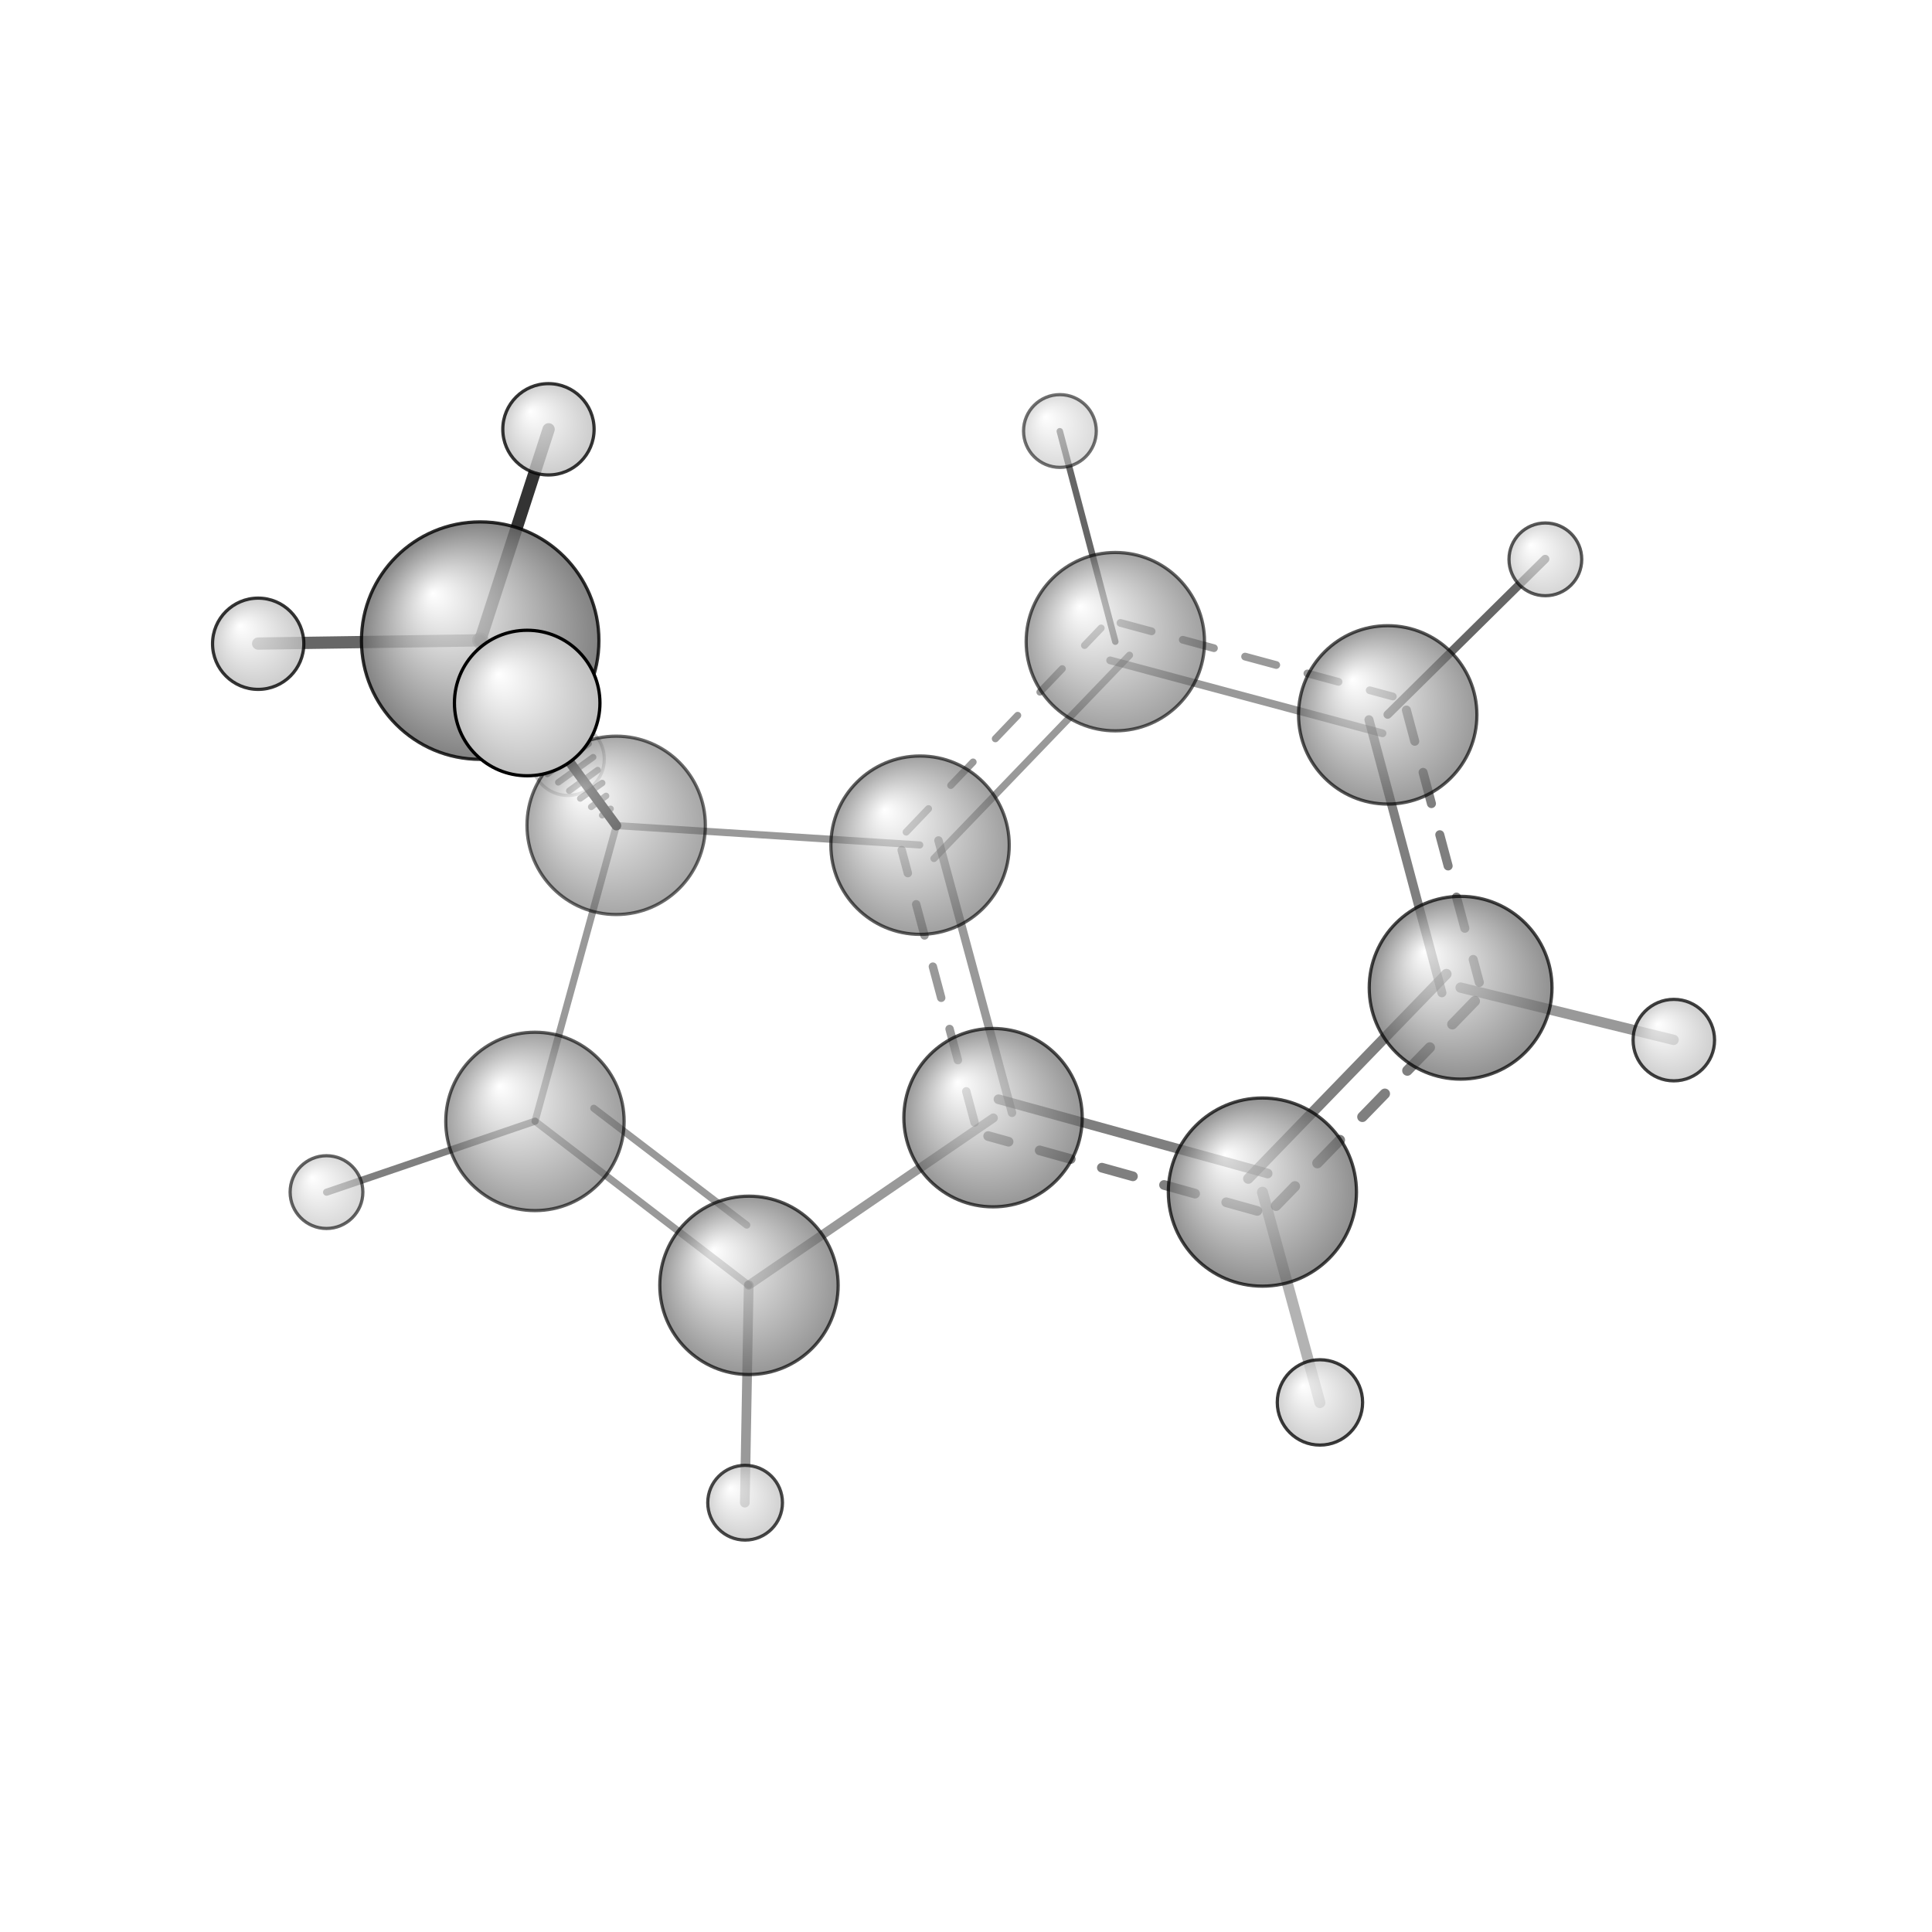 <?xml version="1.0"?>
<svg version="1.1" id="topsvg"
xmlns="http://www.w3.org/2000/svg" xmlns:xlink="http://www.w3.org/1999/xlink"
xmlns:cml="http://www.xml-cml.org/schema" x="0" y="0" width="1024px" height="1024px" viewBox="0 0 100 100">
<title>13024 - Open Babel Depiction</title>
<rect x="0" y="0" width="100" height="100" fill="white"/>
<defs>
<radialGradient id='radialffffff666666' cx='50%' cy='50%' r='50%' fx='30%' fy='30%'>
  <stop offset=' 0%' stop-color="rgb(255,255,255)"  stop-opacity='1.0'/>
  <stop offset='100%' stop-color="rgb(102,102,102)"  stop-opacity ='1.0'/>
</radialGradient>
<radialGradient id='radialffffffbfbfbf' cx='50%' cy='50%' r='50%' fx='30%' fy='30%'>
  <stop offset=' 0%' stop-color="rgb(255,255,255)"  stop-opacity='1.0'/>
  <stop offset='100%' stop-color="rgb(191,191,191)"  stop-opacity ='1.0'/>
</radialGradient>
</defs>
<g transform="translate(0,0)">
<svg width="100" height="100" x="0" y="0" viewBox="0 0 299.334 246.308"
font-family="sans-serif" stroke="rgb(0,0,0)" stroke-width="2"  stroke-linecap="round">
<line x1="95.5" y1="101.4" x2="74.4" y2="72.7" opacity="1.0" stroke="rgb(0,0,0)"  stroke-width="1.5"/>
<line x1="93.3" y1="99.8" x2="94.6" y2="98.8" opacity="0.5" stroke="rgb(0,0,0)"  stroke-width="1.0"/>
<line x1="91.6" y1="98.5" x2="93.9" y2="96.8" opacity="0.5" stroke="rgb(0,0,0)"  stroke-width="1.0"/>
<line x1="89.9" y1="97.2" x2="93.3" y2="94.8" opacity="0.5" stroke="rgb(0,0,0)"  stroke-width="1.0"/>
<line x1="88.2" y1="96.0" x2="92.6" y2="92.8" opacity="0.5" stroke="rgb(0,0,0)"  stroke-width="1.0"/>
<line x1="86.5" y1="94.7" x2="91.9" y2="90.8" opacity="0.5" stroke="rgb(0,0,0)"  stroke-width="1.0"/>
<line x1="84.8" y1="93.4" x2="91.2" y2="88.7" opacity="0.5" stroke="rgb(0,0,0)"  stroke-width="1.0"/>
<line x1="82.9" y1="147.2" x2="50.6" y2="158.2" opacity="0.5" stroke="rgb(0,0,0)"  stroke-width="1.1"/>
<line x1="116.0" y1="172.6" x2="115.4" y2="206.3" opacity="0.4" stroke="rgb(0,0,0)"  stroke-width="1.5"/>
<line x1="74.4" y1="72.7" x2="81.7" y2="82.4" opacity="0.5" stroke="rgb(0,0,0)"  stroke-width="2.5"/>
<line x1="74.4" y1="72.7" x2="85.0" y2="40.0" opacity="0.8" stroke="rgb(0,0,0)"  stroke-width="1.9"/>
<line x1="74.4" y1="72.7" x2="40.0" y2="73.2" opacity="0.6" stroke="rgb(0,0,0)"  stroke-width="1.9"/>
<line x1="172.8" y1="72.9" x2="164.2" y2="40.3" opacity="0.6" stroke="rgb(0,0,0)"  stroke-width="1.0"/>
<line x1="195.6" y1="158.2" x2="204.5" y2="190.8" opacity="0.3" stroke="rgb(0,0,0)"  stroke-width="1.7"/>
<line x1="215.0" y1="84.2" x2="239.4" y2="60.1" opacity="0.6" stroke="rgb(0,0,0)"  stroke-width="1.3"/>
<line x1="226.3" y1="126.5" x2="259.3" y2="134.6" opacity="0.4" stroke="rgb(0,0,0)"  stroke-width="1.6"/>
<line x1="144.7" y1="106.5" x2="175.0" y2="75.0" opacity="0.4" stroke="rgb(0,0,0)"  stroke-width="1.1"/>
<line x1="140.4" y1="102.4" x2="170.6" y2="70.8" opacity="0.4" stroke="rgb(0,0,0)"  stroke-width="1.1" stroke-dasharray="5.0,5.0"/>
<line x1="172.0" y1="75.8" x2="214.2" y2="87.1" opacity="0.4" stroke="rgb(0,0,0)"  stroke-width="1.2"/>
<line x1="173.6" y1="70.0" x2="215.8" y2="81.4" opacity="0.4" stroke="rgb(0,0,0)"  stroke-width="1.2" stroke-dasharray="5.0,5.0"/>
<line x1="212.1" y1="85.0" x2="223.4" y2="127.3" opacity="0.5" stroke="rgb(0,0,0)"  stroke-width="1.4"/>
<line x1="217.9" y1="83.5" x2="229.2" y2="125.7" opacity="0.5" stroke="rgb(0,0,0)"  stroke-width="1.4" stroke-dasharray="5.0,5.0"/>
<line x1="224.1" y1="124.4" x2="193.4" y2="156.1" opacity="0.5" stroke="rgb(0,0,0)"  stroke-width="1.6"/>
<line x1="228.5" y1="128.6" x2="197.7" y2="160.3" opacity="0.5" stroke="rgb(0,0,0)"  stroke-width="1.6" stroke-dasharray="5.0,5.0"/>
<line x1="196.4" y1="155.3" x2="154.7" y2="143.8" opacity="0.5" stroke="rgb(0,0,0)"  stroke-width="1.5"/>
<line x1="194.8" y1="161.1" x2="153.1" y2="149.5" opacity="0.5" stroke="rgb(0,0,0)"  stroke-width="1.5" stroke-dasharray="5.0,5.0"/>
<line x1="156.8" y1="145.9" x2="145.4" y2="103.7" opacity="0.4" stroke="rgb(0,0,0)"  stroke-width="1.3"/>
<line x1="151.0" y1="147.4" x2="139.7" y2="105.2" opacity="0.4" stroke="rgb(0,0,0)"  stroke-width="1.3" stroke-dasharray="5.0,5.0"/>
<line x1="142.5" y1="104.4" x2="95.5" y2="101.4" opacity="0.4" stroke="rgb(0,0,0)"  stroke-width="1.1"/>
<line x1="95.5" y1="101.4" x2="82.9" y2="147.2" opacity="0.4" stroke="rgb(0,0,0)"  stroke-width="1.1"/>
<line x1="82.9" y1="147.2" x2="116.0" y2="172.6" opacity="0.4" stroke="rgb(0,0,0)"  stroke-width="1.1"/>
<line x1="92.0" y1="145.2" x2="115.7" y2="163.3" opacity="0.4" stroke="rgb(0,0,0)"  stroke-width="1.1"/>
<line x1="116.0" y1="172.6" x2="153.9" y2="146.7" opacity="0.4" stroke="rgb(0,0,0)"  stroke-width="1.4"/>
<circle cx="87.991" cy="91.093" r="5.636" opacity="0.2" style="stroke:black;stroke-width:0.5;fill:url(#radialffffffbfbfbf)"/>
<circle cx="164.218" cy="40.265" r="5.636" opacity="0.559" style="stroke:black;stroke-width:0.5;fill:url(#radialffffffbfbfbf)"/>
<circle cx="95.468" cy="101.362" r="13.818" opacity="0.576" style="stroke:black;stroke-width:0.5;fill:url(#radialffffff666666)"/>
<circle cx="50.585" cy="158.185" r="5.636" opacity="0.607" style="stroke:black;stroke-width:0.5;fill:url(#radialffffffbfbfbf)"/>
<circle cx="172.806" cy="72.902" r="13.818" opacity="0.611" style="stroke:black;stroke-width:0.5;fill:url(#radialffffff666666)"/>
<circle cx="82.88" cy="147.233" r="13.818" opacity="0.624" style="stroke:black;stroke-width:0.5;fill:url(#radialffffff666666)"/>
<circle cx="142.549" cy="104.435" r="13.818" opacity="0.624" style="stroke:black;stroke-width:0.5;fill:url(#radialffffff666666)"/>
<circle cx="239.431" cy="60.15" r="5.636" opacity="0.652" style="stroke:black;stroke-width:0.5;fill:url(#radialffffffbfbfbf)"/>
<circle cx="215.007" cy="84.248" r="13.818" opacity="0.66" style="stroke:black;stroke-width:0.5;fill:url(#radialffffff666666)"/>
<circle cx="116.041" cy="172.633" r="13.818" opacity="0.681" style="stroke:black;stroke-width:0.5;fill:url(#radialffffff666666)"/>
<circle cx="153.857" cy="146.652" r="13.818" opacity="0.682" style="stroke:black;stroke-width:0.5;fill:url(#radialffffff666666)"/>
<circle cx="226.3" cy="126.521" r="14.16" opacity="0.716" style="stroke:black;stroke-width:0.5;fill:url(#radialffffff666666)"/>
<circle cx="115.444" cy="206.308" r="5.788" opacity="0.717" style="stroke:black;stroke-width:0.5;fill:url(#radialffffffbfbfbf)"/>
<circle cx="195.591" cy="158.181" r="14.577" opacity="0.726" style="stroke:black;stroke-width:0.5;fill:url(#radialffffff666666)"/>
<circle cx="259.334" cy="134.636" r="6.313" opacity="0.748" style="stroke:black;stroke-width:0.5;fill:url(#radialffffffbfbfbf)"/>
<circle cx="204.505" cy="190.77" r="6.611" opacity="0.766" style="stroke:black;stroke-width:0.5;fill:url(#radialffffffbfbfbf)"/>
<circle cx="40" cy="73.227" r="7.07" opacity="0.792" style="stroke:black;stroke-width:0.5;fill:url(#radialffffffbfbfbf)"/>
<circle cx="84.974" cy="40" r="7.074" opacity="0.792" style="stroke:black;stroke-width:0.5;fill:url(#radialffffffbfbfbf)"/>
<circle cx="74.399" cy="72.74" r="18.395" opacity="0.816" style="stroke:black;stroke-width:0.5;fill:url(#radialffffff666666)"/>
<circle cx="81.68" cy="82.409" r="11.273" opacity="1" style="stroke:black;stroke-width:0.5;fill:url(#radialffffffbfbfbf)"/>
</svg>
</g>
</svg>

